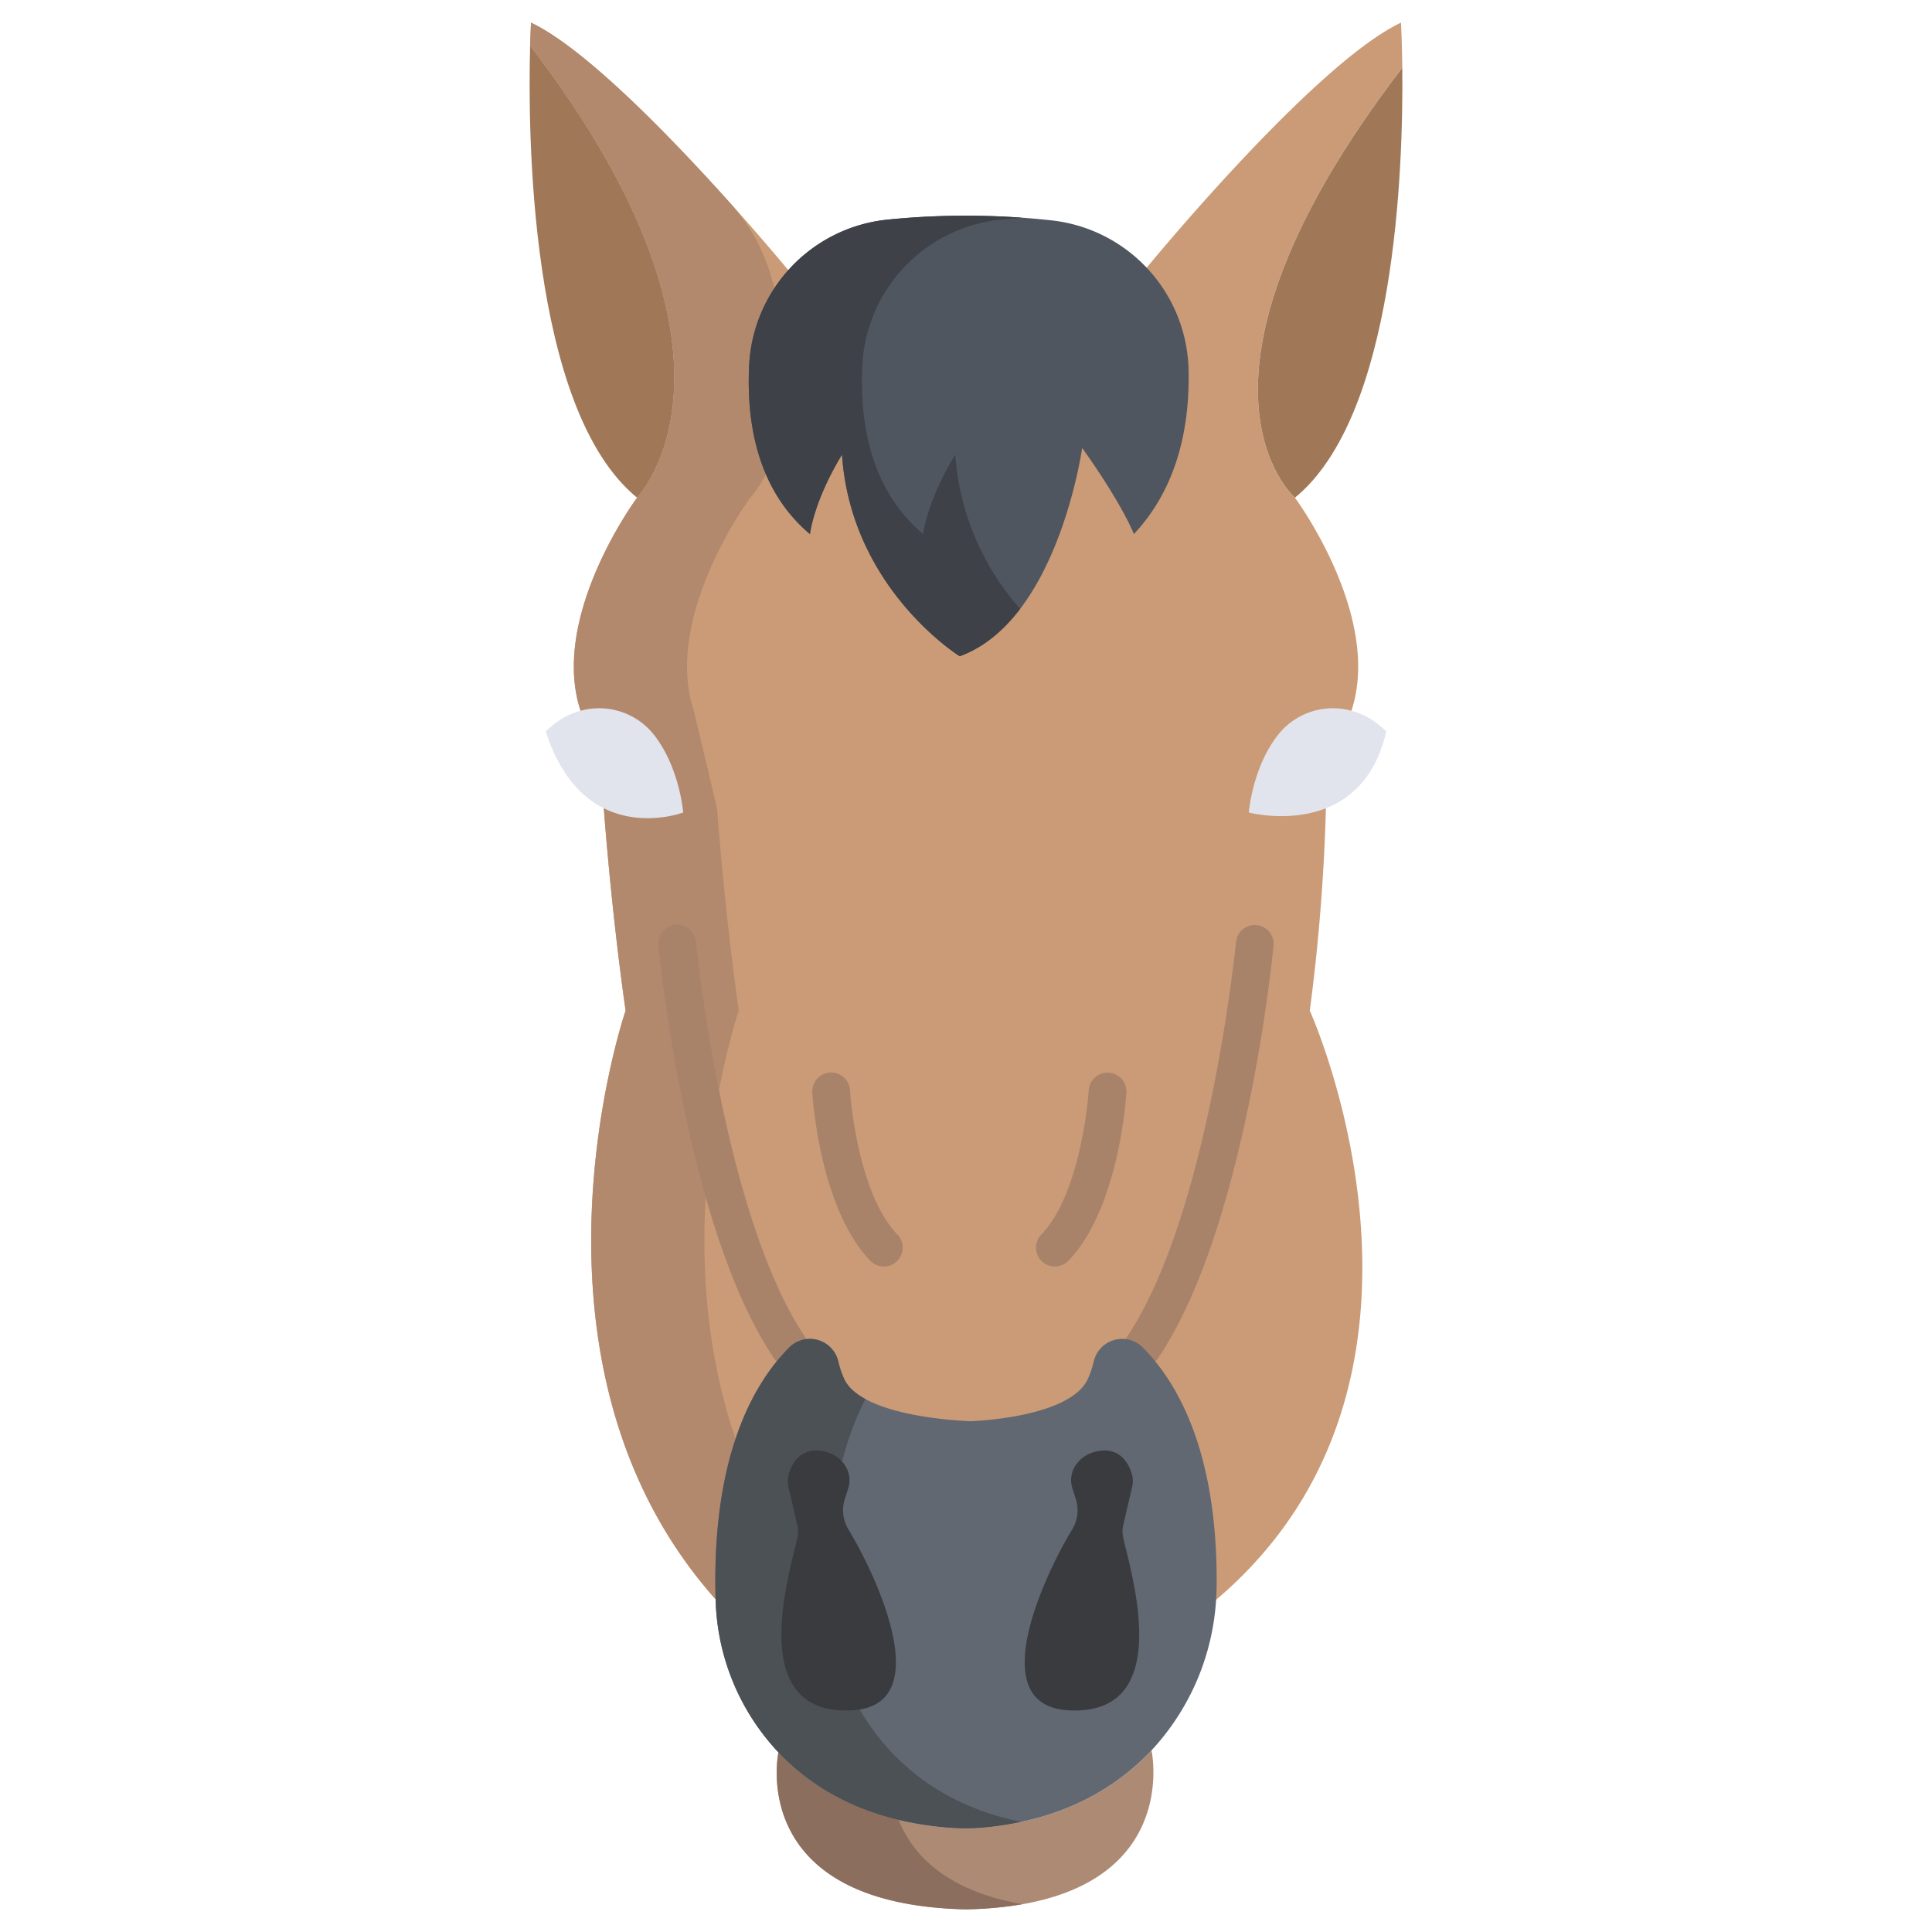 <svg id="Layer_1" height="512" viewBox="0 0 512 512" width="512" xmlns="http://www.w3.org/2000/svg" data-name="Layer 1"><path d="m305.16 463.86s9 40.98-49.16 42.14c-58.42-1.29-49.7-41.6-49.7-41.6 9.17 9.71 23.38 18.25 45.29 19.97a53.978 53.978 0 0 0 8.9-.04c21.32-1.89 35.42-10.64 44.67-20.47z" fill="#ad8a73"/><path d="m238.153 482.268c-14.5-3.476-24.715-10.309-31.853-17.868 0 0-8.72 40.31 49.7 41.6a97.92 97.92 0 0 0 15.007-1.376c-20.553-3.569-29.286-13.338-32.854-22.356z" fill="#8c6e5e"/><path d="m347.11 267.82a516.243 516.243 0 0 0 4.27-53.62l6.76-25.84c8.3-25.1-14.97-56.47-14.97-56.47s-35.47-30.66 28.45-113.93c-.08-7.41-.35-11.96-.35-11.96-23.12 10.94-67.39 64.95-67.39 64.95l-94.98.64s-45.05-54.65-68.17-65.59c0 0-.13 2.22-.24 6.09 63.92 83.27 28.34 119.8 28.34 119.8s-23.27 31.37-14.97 56.47l6.16 25.84s1.86 26.16 5.77 53.62c-.39 1.18-31.64 93.62 23.85 156h.01l132.63.14c68.39-58.02 25.59-154.44 24.83-156.13z" fill="#ca9b76"/><path d="m195.79 267.82c-3.91-27.46-5.77-53.62-5.77-53.62l-6.16-25.84c-8.3-25.1 14.97-56.47 14.97-56.47s18.28-18.784 5.074-60.1a49.474 49.474 0 0 0 -10.352-17.923c-15.228-16.98-38.331-41-52.822-47.862 0 0-.13 2.22-.24 6.09 63.92 83.27 28.34 119.8 28.34 119.8s-23.27 31.37-14.97 56.47l6.16 25.84s1.86 26.16 5.77 53.62c-.39 1.18-31.64 93.62 23.85 156h30c-55.49-62.385-24.24-154.825-23.85-156.005z" fill="#b2896d"/><path d="m371.62 17.96c.3 27.04-1.85 92.21-28.45 113.93 0 0-35.47-30.66 28.45-113.93z" fill="#a07857"/><path d="m140.49 12.09c63.92 83.27 28.34 119.8 28.34 119.8-28.79-23.52-28.94-97.94-28.34-119.8z" fill="#a07857"/><path d="m365.5 192.18c.61.51 1.24 1.05 1.88 1.65-2.72 11.91-9.23 17.69-16 20.37-9.93 3.9-20.43 1.12-20.43 1.12s.93-12.08 7.9-20.78a18.517 18.517 0 0 1 19.29-6.18 19.1 19.1 0 0 1 7.36 3.82z" fill="#e2e4ed"/><path d="m173.15 194.54c6.97 8.7 7.9 20.78 7.9 20.78s-10.67 4.05-21.03-1.12c-5.92-2.96-11.73-8.93-15.39-20.38.64-.59 1.26-1.14 1.87-1.64a19.1 19.1 0 0 1 7.36-3.82 18.517 18.517 0 0 1 19.29 6.18z" fill="#e2e4ed"/><path d="m286.78 118.7c-.12.87-6.61 45.8-32.44 55.21 0 0-28.81-17.86-31.2-53.43-7.57 12.44-8.49 21.06-8.49 21.06-13.85-11.68-16.87-29.22-16.12-44.68a40.846 40.846 0 0 1 36.5-38.64 206.877 206.877 0 0 1 43.8.2 40.765 40.765 0 0 1 36.15 39.45c.35 14.55-2.65 31.07-14.49 43.67 0 0-2.85-7.6-13.71-22.84z" fill="#50565f"/><path d="m214.65 141.54s.92-8.62 8.49-21.06c2.39 35.57 31.2 53.43 31.2 53.43 6.488-2.364 11.755-6.969 16.008-12.554a69.136 69.136 0 0 1 -17.208-40.876c-7.57 12.44-8.49 21.06-8.49 21.06-13.85-11.68-16.87-29.22-16.12-44.68a40.846 40.846 0 0 1 36.5-38.64c1.89-.2 3.864-.367 5.9-.516a206.277 206.277 0 0 0 -35.9.516 40.846 40.846 0 0 0 -36.5 38.64c-.75 15.46 2.27 33 16.12 44.68z" fill="#3e4147"/><g fill="#a8836a"><path d="m302.809 362.053a5 5 0 0 1 -4.145-7.791c21.661-32.2 28.823-103.925 28.893-104.646a5 5 0 0 1 9.953.963c-.294 3.044-7.473 74.957-30.548 109.264a5 5 0 0 1 -4.153 2.21z"/><path d="m209.191 362.053a5 5 0 0 1 -4.153-2.21c-23.075-34.307-30.254-106.22-30.548-109.264a5 5 0 1 1 9.953-.963c.07.721 7.232 72.442 28.893 104.646a5 5 0 0 1 -4.145 7.791z"/><path d="m234.228 335.638a4.983 4.983 0 0 1 -3.606-1.536c-13.4-13.946-15.275-43.338-15.349-44.582a5 5 0 0 1 9.983-.593c.016.268 1.742 26.966 12.577 38.248a5 5 0 0 1 -3.6 8.463z"/><path d="m279.544 335.638a5 5 0 0 1 -3.6-8.463c10.835-11.282 12.561-37.98 12.577-38.248a5 5 0 0 1 9.982.593c-.073 1.244-1.953 30.636-15.347 44.582a4.99 4.99 0 0 1 -3.612 1.536z"/></g><path d="m322.28 423.96a64.515 64.515 0 0 1 -16.16 38.85l-.96 1.05c-9.25 9.83-23.35 18.58-44.67 20.47a53.978 53.978 0 0 1 -8.9.04c-21.91-1.72-36.12-10.26-45.29-19.97a61.256 61.256 0 0 1 -16.65-40.58c-.02-.37-.03-.75-.04-1.13-.79-36.83 9.95-55.94 19.57-65.63l.01-.01a7.732 7.732 0 0 1 12.99 3.88 25.044 25.044 0 0 0 1.44 4.31c4.57 10.62 33.59 11.39 33.59 11.39s26.6-.77 31.17-11.39a25.044 25.044 0 0 0 1.44-4.31 7.732 7.732 0 0 1 12.99-3.88l.01.01c9.35 9.42 19.77 27.75 19.61 62.63-.01 1.43-.06 2.85-.15 4.27z" fill="#616872"/><path d="m236.3 464.4a61.256 61.256 0 0 1 -16.65-40.58c-.02-.37-.03-.75-.04-1.13-.518-24.142 3.919-40.669 9.746-51.921-2.675-1.456-4.763-3.267-5.736-5.529a25.044 25.044 0 0 1 -1.44-4.31 7.732 7.732 0 0 0 -12.99-3.88l-.01.01c-9.62 9.69-20.36 28.8-19.57 65.63.01.38.02.76.04 1.13a61.256 61.256 0 0 0 16.65 40.58c9.17 9.71 23.38 18.25 45.29 19.97a53.978 53.978 0 0 0 8.9-.04 84.284 84.284 0 0 0 10.084-1.512c-15.803-3.267-26.743-10.444-34.274-18.418z" fill="#4c5156"/><path d="m299.91 390.49a6.766 6.766 0 0 1 .12 3.57l-2.38 10.2a6.894 6.894 0 0 0 -.04 2.93c1.77 8.71 14.45 47.59-14.41 46.06-23.17-1.22-5.7-37.06.87-47.81a9.867 9.867 0 0 0 1.02-8.24l-.9-2.81c-1.43-4.5 1.86-9.19 7.28-9.91 5.47-.72 7.63 3.38 8.44 6.01z" fill="#393b3f"/><path d="m224.91 405.44c6.57 10.75 24.04 46.59.87 47.81-28.85 1.53-16.18-37.35-14.41-46.06a6.737 6.737 0 0 0 -.04-2.93l-2.38-10.2a6.869 6.869 0 0 1 .12-3.57c.81-2.63 2.97-6.73 8.44-6.01 5.43.72 8.71 5.41 7.28 9.91l-.89 2.81a9.827 9.827 0 0 0 1.01 8.24z" fill="#393b3f"/></svg>